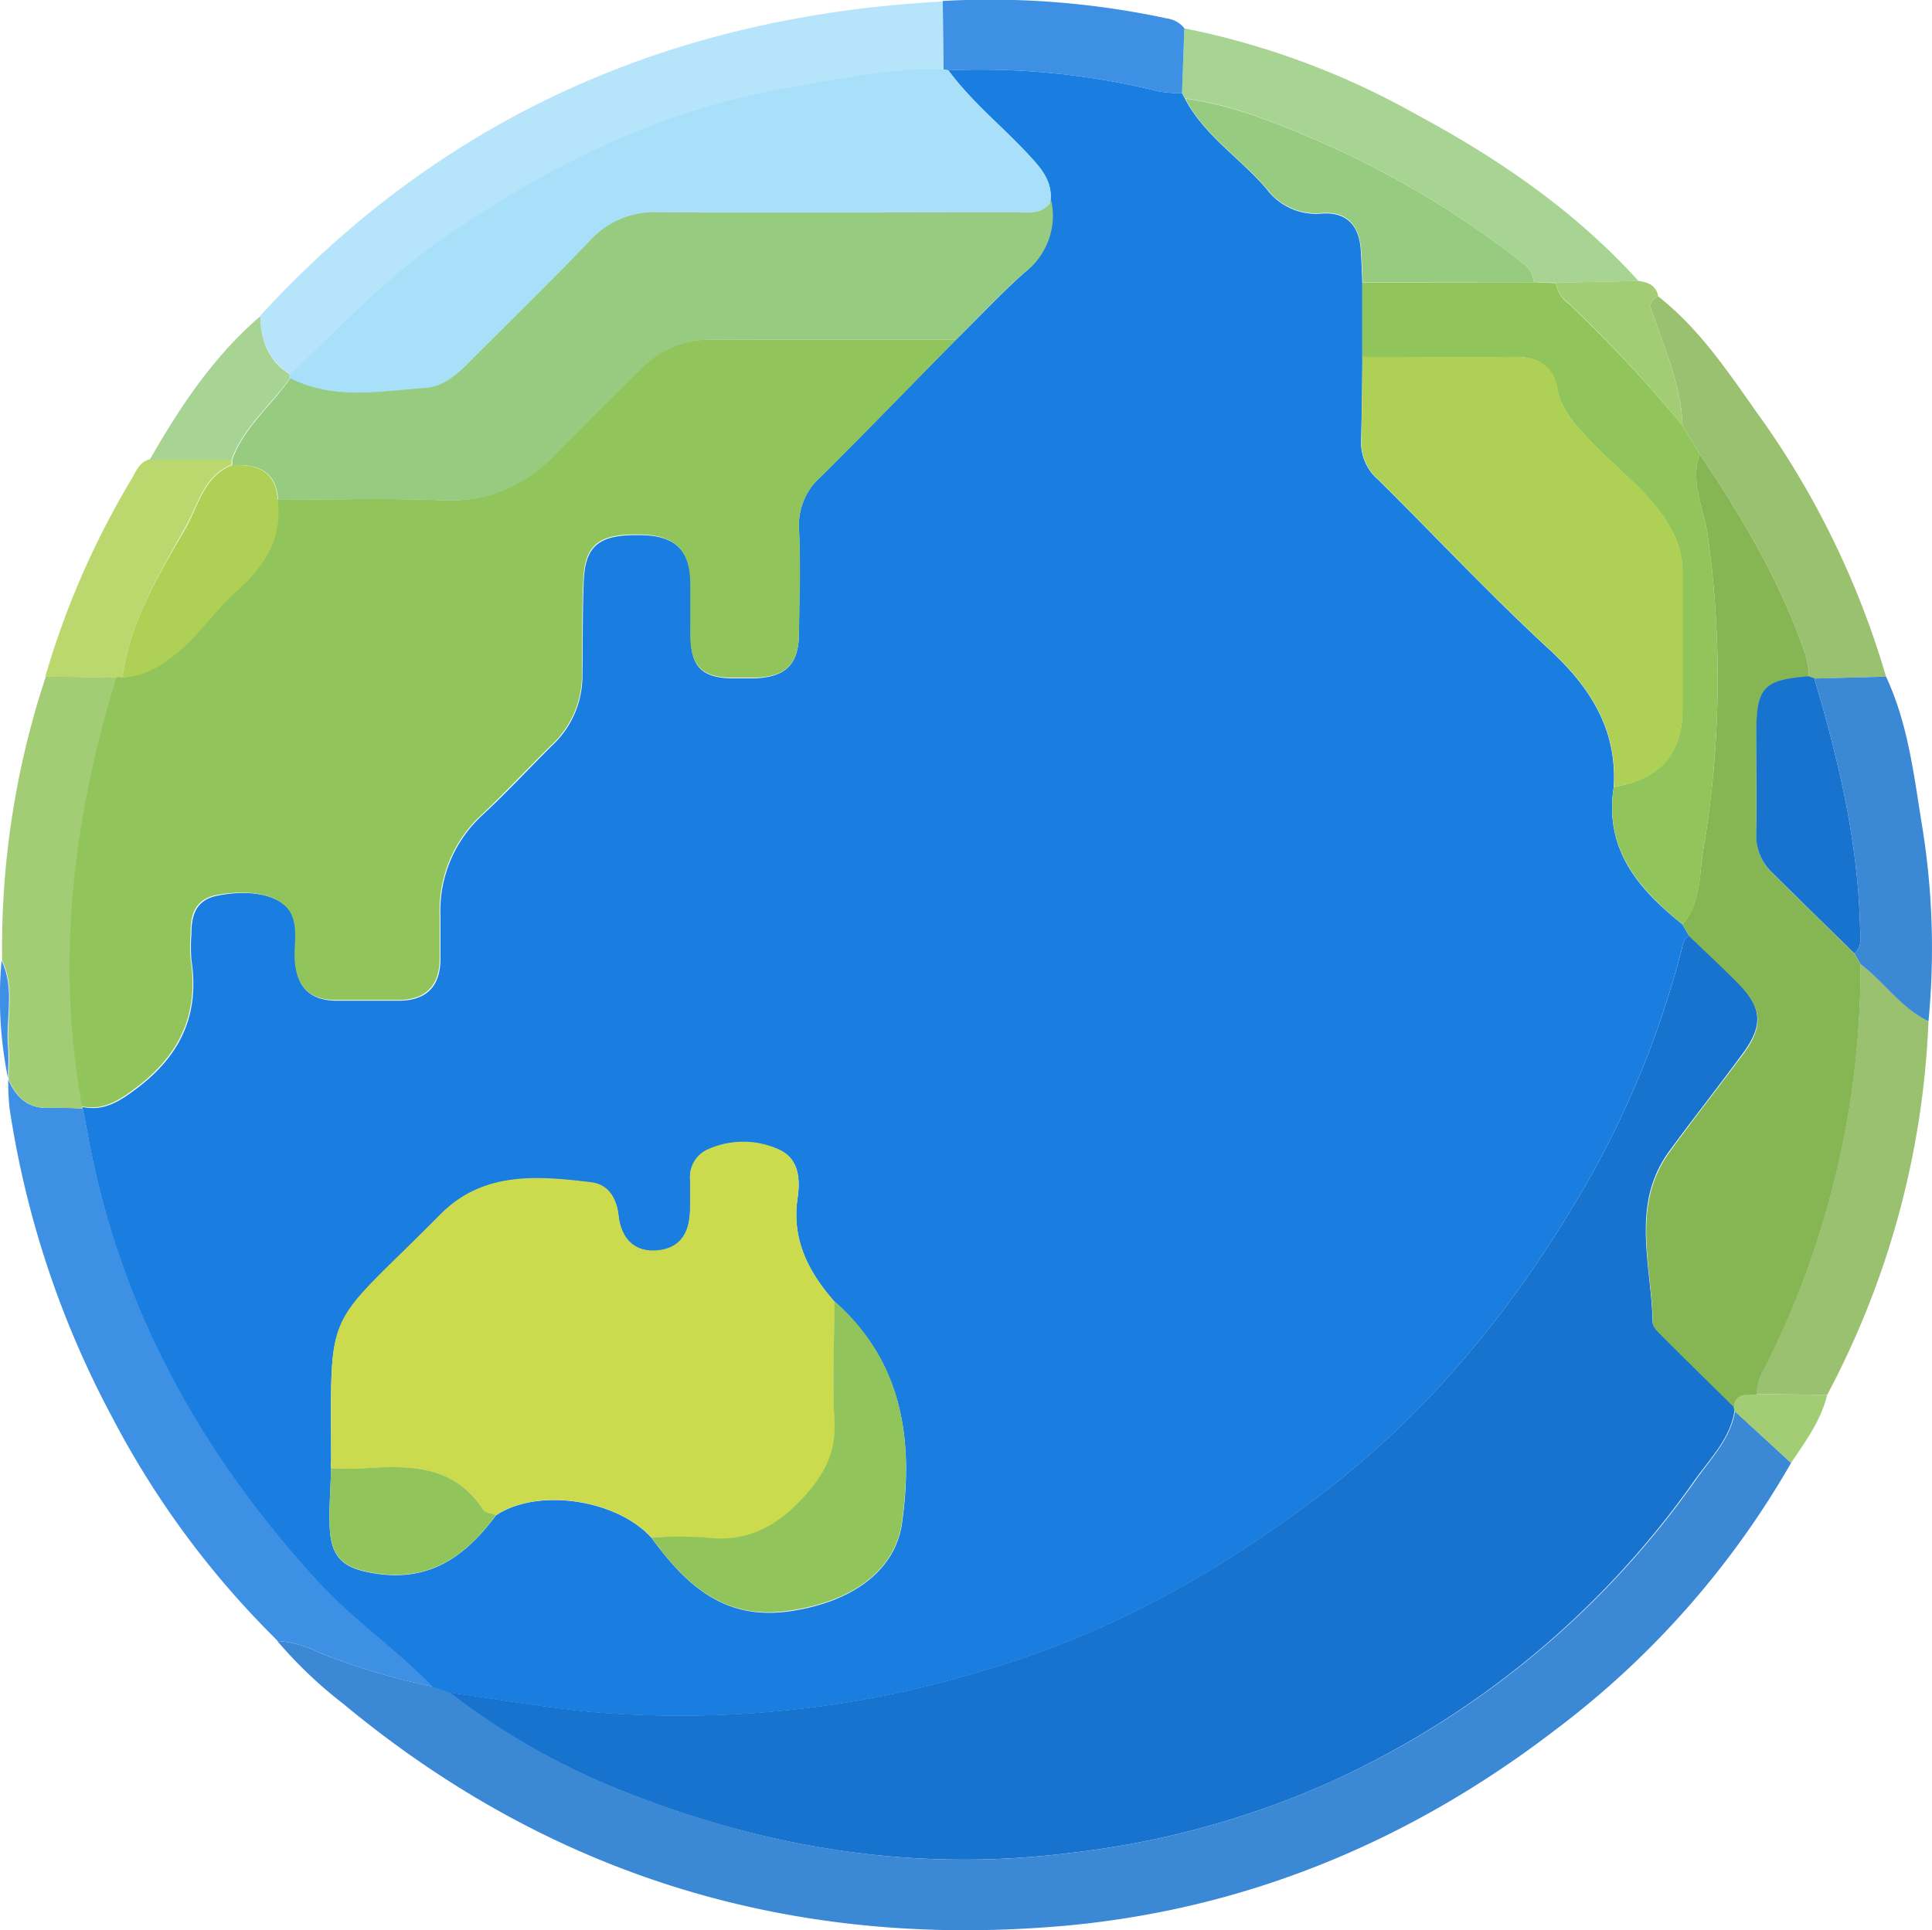 <svg id="圖層_1" data-name="圖層 1" xmlns="http://www.w3.org/2000/svg" viewBox="0 0 197.04 196.9"><defs><style>.cls-1{fill:#3b88d5;}.cls-2{fill:#b6e4fb;}.cls-3{fill:#3d90e4;}.cls-4{fill:#a7d393;}.cls-5{fill:#a2cd74;}.cls-6{fill:#9ac16f;}.cls-7{fill:#bbd86f;}.cls-8{fill:#1a7de0;}.cls-9{fill:#1873ce;}.cls-10{fill:#a9e0f9;}.cls-11{fill:#91c45a;}.cls-12{fill:#97cc80;}.cls-13{fill:#86b554;}.cls-14{fill:#aed054;}.cls-15{fill:#ccda4e;}</style></defs><title>Earth</title><path class="cls-1" d="M184.18,151.44a90.08,90.08,0,0,1-23.93,27.15c-14.93,11.49-31.8,18.48-50.49,20.1-27.34,2.35-51.95-5-73.24-22.67a44.85,44.85,0,0,1-6.73-6.41A10.71,10.71,0,0,1,34,170.77a67.81,67.81,0,0,0,11.67,3.49l1.74.6a72,72,0,0,0,17.39,9.95c14.74,5.94,30,8.43,45.87,6.42A89.73,89.73,0,0,0,137.18,184a91.77,91.77,0,0,0,37.28-30.82c1.53-2.18,3.53-4.17,4-7Z" transform="translate(-1.51 -2.21)"/><path class="cls-2" d="M28.05,34.42C46.76,14,70.21,3.81,97.66,2.36l.09,7c-5.18-.24-10.19.92-15.25,1.75-12.91,2.12-24.34,7.63-35,14.89-6.06,4.11-11.05,9.44-16.39,14.37C28.84,39,28.12,36.86,28.05,34.42Z" transform="translate(-1.51 -2.21)"/><path class="cls-3" d="M45.63,174.26A67.81,67.81,0,0,1,34,170.77a10.71,10.71,0,0,0-4.17-1.16l0,0-.6-.61a90.89,90.89,0,0,1-16.27-22.2A97.29,97.29,0,0,1,2.48,115.24a25.55,25.55,0,0,1-.13-2.91c.8,1.81,2,3,4.16,2.89,1.14-.06,2.3,0,3.45.08.19,1,.37,1.89.55,2.84,3.21,17.47,11.48,32.32,23.38,45.33C37.5,167.42,42,170.41,45.63,174.26Z" transform="translate(-1.51 -2.21)"/><path class="cls-4" d="M122.3,5.1a80.24,80.24,0,0,1,23.63,8.77c8.4,4.51,16.22,9.86,22.68,17l-8.42.18L157.92,31A2.55,2.55,0,0,0,156.75,29a95.12,95.12,0,0,0-20.63-12.35c-4.41-1.9-8.92-3.75-13.76-4.41l-.3-.55Z" transform="translate(-1.51 -2.21)"/><path class="cls-5" d="M10,115.3c-1.15,0-2.31-.14-3.45-.08-2.17.12-3.36-1.08-4.16-2.89l0-.1c0-1.06.11-2.13,0-3.19-.26-2.94.73-6-.66-8.83a87.73,87.73,0,0,1,4.46-29l7.31.12C9,85.68,7.22,100.22,9.92,115.12Z" transform="translate(-1.51 -2.21)"/><path class="cls-6" d="M198.19,106.39a88.49,88.49,0,0,1-10.33,38.11l-7.18-.08a5.17,5.17,0,0,1,.82-2.75,90.81,90.81,0,0,0,9.76-41.1C193.7,102.35,195.38,105,198.19,106.39Z" transform="translate(-1.51 -2.21)"/><path class="cls-6" d="M170.63,32.45c4.1,3.21,7,7.51,9.93,11.67a88.23,88.23,0,0,1,13.3,27.11l-7.31.2-.56-.2a8,8,0,0,0-.45-2.54c-2.52-7.28-6.42-13.81-10.68-20.16l-1.76-2.91c-.1-3.81-1.6-7.27-2.8-10.79C170,33.92,169.31,33.08,170.63,32.45Z" transform="translate(-1.51 -2.21)"/><path class="cls-1" d="M186.55,71.43l7.31-.2c2.25,4.8,2.83,10,3.67,15.16a77.85,77.85,0,0,1,.66,20c-2.81-1.35-4.49-4-6.93-5.82l-.63-1.11c.89-.76.6-1.8.58-2.73C191,88,189,79.7,186.55,71.43Z" transform="translate(-1.51 -2.21)"/><path class="cls-7" d="M13.44,71.35l-7.31-.12a85.68,85.68,0,0,1,8.76-20.09c.47-.8.81-1.8,1.89-2.08l8.34,0a5.4,5.4,0,0,1,0,.56c-2.83,1.13-3.39,4.06-4.66,6.29C17.74,60.8,14.75,65.6,14,71.32A5.44,5.44,0,0,0,13.44,71.35Z" transform="translate(-1.51 -2.21)"/><path class="cls-3" d="M122.3,5.1l-.24,6.63a14.79,14.79,0,0,1-2.31-.18A76.06,76.06,0,0,0,98.23,9.38l-.48-.07-.09-7a85.92,85.92,0,0,1,22.9,1.79A2.68,2.68,0,0,1,122.3,5.1Z" transform="translate(-1.51 -2.21)"/><path class="cls-4" d="M25.12,49.11l-8.34,0c3.08-5.4,6.5-10.54,11.27-14.64.07,2.44.79,4.55,3,5.9,0,.15,0,.31,0,.47C29.1,43.58,26.32,45.78,25.12,49.11Z" transform="translate(-1.51 -2.21)"/><path class="cls-5" d="M170.63,32.45c-1.32.63-.64,1.47-.33,2.38,1.2,3.52,2.7,7,2.8,10.79a140,140,0,0,0-11.55-12.43,3.28,3.28,0,0,1-1.36-2.14l8.42-.18C169.61,31,170.42,31.33,170.63,32.45Z" transform="translate(-1.51 -2.21)"/><path class="cls-5" d="M180.67,144.42l7.19.08c-.63,2.63-2.22,4.75-3.68,6.94l-5.75-5.26a3.58,3.58,0,0,1-.09-.45C178.48,144.16,179.72,144.54,180.67,144.42Z" transform="translate(-1.51 -2.21)"/><path class="cls-3" d="M1.67,100.21c1.39,2.85.4,5.89.66,8.83.09,1.06,0,2.13,0,3.19A41.44,41.44,0,0,1,1.67,100.21Z" transform="translate(-1.51 -2.21)"/><path class="cls-1" d="M29.21,169l.6.61Z" transform="translate(-1.51 -2.21)"/><path class="cls-8" d="M98.23,9.38a76.06,76.06,0,0,1,21.52,2.17,14.79,14.79,0,0,0,2.31.18l.3.55c2,3.8,5.65,6.06,8.33,9.22A6.3,6.3,0,0,0,136.3,24c2.66-.2,3.88,1.34,4,3.87.07,1.06.1,2.13.15,3.19,0,2.53,0,5.07,0,7.6,0,2.91-.06,5.81-.13,8.72a5,5,0,0,0,1.78,3.8c5.79,5.73,11.35,11.69,17.34,17.21,4.24,3.9,7,8.19,6.65,14.11-1,6.34,2.53,10.43,7,14l.66,1.14a1.75,1.75,0,0,0-.68,1.21,96.74,96.74,0,0,1-10.54,25.44c-6.9,11.73-15.41,22.09-26.29,30.38-10.42,7.94-21.68,14.28-34.35,17.93a102.18,102.18,0,0,1-21.31,4.2,108,108,0,0,1-19.45,0c-4.61-.51-9.18-1.27-13.77-1.92l-1.74-.6c-3.68-3.85-8.13-6.84-11.74-10.79-11.9-13-20.17-27.86-23.38-45.33-.18-1-.36-1.89-.55-2.84l0-.18c2.21.44,3.75-.58,5.5-1.89,4.49-3.37,6.44-7.57,5.58-13.12a17.61,17.61,0,0,1,0-2.62c0-1.9.43-3.47,2.61-3.92,3.64-.75,6.82,0,7.68,2,.65,1.48.24,3.08.32,4.62.13,2.54,1.33,4,4,4.08,2.24,0,4.48,0,6.71,0,2.73-.06,4.07-1.53,4.08-4.24,0-1.46,0-2.92,0-4.38a13.24,13.24,0,0,1,4.37-10.39c2.42-2.25,4.68-4.69,7-7a9.69,9.69,0,0,0,3.11-7c.05-3.3,0-6.62.14-9.92.18-3.53,1.62-4.62,5.65-4.56,3.58,0,5.14,1.43,5.26,4.76.06,1.85,0,3.7,0,5.55,0,3.11,1.14,4.23,4.16,4.3q1.17,0,2.34,0C81.67,71.28,83,70,83,66.69c0-3.5.14-7,0-10.51a6.57,6.57,0,0,1,2.26-5.38C89.87,46.21,94.4,41.52,99,36.87c2.34-2.29,4.57-4.7,7-6.86a7.23,7.23,0,0,0,2.63-7.2c.27-2.19-1.09-3.6-2.42-5C103.58,15,100.53,12.51,98.23,9.38ZM35.28,152c-.05,2-.23,4.06-.14,6.08.15,3.23,1.59,4.18,4.73,4.66,5.57.84,9.18-1.85,12.22-5.94,4.19-2.83,12.28-1.67,15.85,2.27,3.51,4.78,7.38,8.5,14.17,7.5,6.16-.91,10.69-4,11.4-9,1.2-8.54,0-16.45-6.88-22.56-2.64-3-4.4-6.3-3.78-10.54.29-1.94.18-4.13-2-5a8.81,8.81,0,0,0-7.36.13,3.09,3.09,0,0,0-1.6,2.93c0,1,0,2,0,2.92,0,2.32-.82,4.12-3.31,4.35s-3.78-1.29-4-3.64c-.21-1.77-1.09-3.1-2.78-3.3-5.45-.66-11-1.13-15.35,3.25-12,12.14-11.18,8.84-11.17,25.37C35.24,151.6,35.27,151.79,35.28,152Z" transform="translate(-1.51 -2.21)"/><path class="cls-9" d="M47.37,174.86c4.59.65,9.16,1.41,13.77,1.92a108,108,0,0,0,19.45,0,102.18,102.18,0,0,0,21.31-4.2c12.67-3.65,23.93-10,34.35-17.93,10.88-8.29,19.39-18.65,26.29-30.38a96.74,96.74,0,0,0,10.54-25.44,1.75,1.75,0,0,1,.68-1.21c1.69,1.61,3.41,3.18,5,4.84,2.46,2.5,2.6,4.34.53,7.16-2.47,3.37-5.07,6.65-7.52,10-4,5.46-1.84,11.57-1.71,17.45,0,.49.58,1,1,1.42,2.41,2.41,4.84,4.79,7.26,7.18a3.58,3.58,0,0,0,.09.45c-.44,2.83-2.44,4.82-4,7A91.77,91.77,0,0,1,137.18,184a89.73,89.73,0,0,1-26.55,7.23c-15.87,2-31.13-.48-45.87-6.42A72,72,0,0,1,47.37,174.86Z" transform="translate(-1.51 -2.21)"/><path class="cls-10" d="M98.23,9.38c2.3,3.13,5.35,5.57,8,8.4,1.33,1.43,2.69,2.84,2.42,5C107.77,24.3,106.31,24,105,24c-12.15,0-24.3.05-36.45,0a8.87,8.87,0,0,0-7,2.92c-3.89,4.07-7.95,8-11.93,12-1.4,1.41-2.93,2.85-4.89,3-4.59.28-9.29,1.22-13.71-1,0-.16,0-.32,0-.47C36.4,35.39,41.39,30.06,47.45,26,58.16,18.69,69.59,13.18,82.5,11.06c5.06-.83,10.07-2,15.25-1.75Z" transform="translate(-1.51 -2.21)"/><path class="cls-11" d="M173.1,96.5c-4.46-3.62-8-7.71-7-14,4.77-.85,7-3.38,7-8s0-9.33,0-14a8.36,8.36,0,0,0-.83-3.64c-1.9-4.12-5.69-6.56-8.63-9.74-1.47-1.58-2.88-3-3.31-5.28s-2-3.27-4.44-3.22c-5.14.11-10.29,0-15.44,0,0-2.53,0-5.07,0-7.6L157.92,31l2.27.09a3.28,3.28,0,0,0,1.36,2.14A140,140,0,0,1,173.1,45.62l1.76,2.91c-1,2.82.39,5.47.79,8.12a105,105,0,0,1-.46,32.44C174.8,91.57,175,94.37,173.1,96.5Z" transform="translate(-1.51 -2.21)"/><path class="cls-12" d="M157.92,31,140.49,31c-.05-1.06-.08-2.13-.15-3.19-.16-2.53-1.38-4.07-4-3.87a6.3,6.3,0,0,1-5.61-2.45c-2.68-3.16-6.36-5.42-8.33-9.22,4.84.66,9.35,2.51,13.76,4.41A95.12,95.12,0,0,1,156.75,29,2.55,2.55,0,0,1,157.92,31Z" transform="translate(-1.51 -2.21)"/><path class="cls-11" d="M99,36.87c-4.56,4.65-9.09,9.34-13.72,13.93A6.57,6.57,0,0,0,83,56.18c.18,3.5.08,7,0,10.51,0,3.3-1.35,4.59-4.59,4.65q-1.17,0-2.34,0c-3-.07-4.11-1.19-4.16-4.3,0-1.85,0-3.7,0-5.55-.12-3.33-1.68-4.72-5.26-4.76-4-.06-5.47,1-5.65,4.56-.16,3.3-.09,6.62-.14,9.92a9.69,9.69,0,0,1-3.11,7c-2.36,2.31-4.62,4.75-7,7A13.24,13.24,0,0,0,46.35,95.6c0,1.46,0,2.92,0,4.38,0,2.71-1.35,4.18-4.08,4.24-2.23,0-4.47,0-6.71,0-2.63-.06-3.83-1.54-4-4.08-.08-1.54.33-3.14-.32-4.62-.86-1.94-4-2.7-7.68-2-2.18.45-2.63,2-2.61,3.92a17.61,17.61,0,0,0,0,2.62c.86,5.55-1.09,9.75-5.58,13.12-1.75,1.31-3.29,2.33-5.5,1.89-2.7-14.9-.9-29.44,3.52-43.77a5.44,5.44,0,0,1,.57,0,8.28,8.28,0,0,0,4.49-1.69c2.88-1.94,4.66-4.9,7.17-7.13,2.86-2.55,4.66-5.35,4.17-9.3,5.65,0,11.3-.17,16.93.06,4.76.2,8.44-1.64,11.63-4.93,2.78-2.86,5.61-5.67,8.46-8.46a9.66,9.66,0,0,1,7-3C82.23,36.89,90.59,36.86,99,36.87Z" transform="translate(-1.51 -2.21)"/><path class="cls-13" d="M173.1,96.5c1.87-2.13,1.7-4.93,2.09-7.41a105,105,0,0,0,.46-32.44c-.4-2.65-1.8-5.3-.79-8.12,4.26,6.35,8.16,12.88,10.68,20.16a8,8,0,0,1,.45,2.54c-4.59.35-5.34,1.14-5.35,5.7,0,3.4,0,6.8,0,10.2a5.17,5.17,0,0,0,1.49,4c2.82,2.8,5.67,5.58,8.51,8.36l.63,1.11a90.81,90.81,0,0,1-9.76,41.1,5.17,5.17,0,0,0-.82,2.75c-1,.12-2.2-.26-2.34,1.31-2.42-2.39-4.85-4.77-7.26-7.18-.4-.41-1-.93-1-1.42-.13-5.88-2.25-12,1.71-17.45,2.45-3.39,5.05-6.67,7.52-10,2.07-2.82,1.93-4.66-.53-7.16-1.63-1.66-3.35-3.23-5-4.84Z" transform="translate(-1.51 -2.21)"/><path class="cls-9" d="M190.63,99.46c-2.84-2.78-5.69-5.56-8.51-8.36a5.17,5.17,0,0,1-1.49-4c.05-3.4,0-6.8,0-10.2,0-4.56.76-5.35,5.35-5.7l.56.2C189,79.7,191,88,191.21,96.73,191.23,97.66,191.52,98.7,190.63,99.46Z" transform="translate(-1.51 -2.21)"/><path class="cls-12" d="M99,36.87c-8.37,0-16.73,0-25.1,0a9.66,9.66,0,0,0-7,3c-2.85,2.79-5.68,5.6-8.46,8.46-3.19,3.29-6.87,5.13-11.63,4.93-5.63-.23-11.28-.06-16.93-.06-.21-3-2.13-3.67-4.69-3.53a5.4,5.4,0,0,0,0-.56c1.2-3.33,4-5.53,5.93-8.32,4.42,2.26,9.12,1.32,13.71,1,2-.12,3.49-1.56,4.89-3,4-4,8-7.9,11.93-12a8.87,8.87,0,0,1,7-2.92c12.15.07,24.3,0,36.45,0,1.32,0,2.78.31,3.63-1.18A7.23,7.23,0,0,1,106,30C103.53,32.17,101.3,34.58,99,36.87Z" transform="translate(-1.51 -2.21)"/><path class="cls-14" d="M25.15,49.67c2.56-.14,4.48.56,4.69,3.53.49,3.95-1.31,6.75-4.17,9.3-2.51,2.23-4.29,5.19-7.17,7.13A8.28,8.28,0,0,1,14,71.32C14.75,65.6,17.74,60.8,20.49,56,21.76,53.73,22.32,50.8,25.15,49.67Z" transform="translate(-1.51 -2.21)"/><path class="cls-15" d="M67.94,159.05c-3.57-3.94-11.66-5.1-15.85-2.27-.44-.18-1.08-.22-1.29-.54-3-4.64-7.62-4.55-12.33-4.23-1.06.07-2.13,0-3.19,0,0-.19,0-.38,0-.58,0-16.53-.85-13.23,11.17-25.37,4.35-4.38,9.9-3.91,15.35-3.25,1.69.2,2.57,1.53,2.78,3.3.26,2.35,1.56,3.87,4,3.64s3.34-2,3.31-4.35c0-1,0-2,0-2.92a3.09,3.09,0,0,1,1.6-2.93,8.81,8.81,0,0,1,7.36-.13c2.16.92,2.27,3.11,2,5C82.23,128.68,84,132,86.63,135c0,4.06-.26,8.14,0,12.18.2,3.3-1,5.55-3.24,7.93-2.8,3-5.8,4.54-9.92,4A44,44,0,0,0,67.94,159.05Z" transform="translate(-1.51 -2.21)"/><path class="cls-14" d="M140.47,38.61c5.15,0,10.3.06,15.44,0,2.42-.05,4,.87,4.44,3.22s1.84,3.7,3.31,5.28c2.94,3.18,6.73,5.62,8.63,9.74a8.36,8.36,0,0,1,.83,3.64c0,4.66,0,9.32,0,14s-2.22,7.17-7,8c.34-5.92-2.41-10.21-6.65-14.11-6-5.52-11.55-11.48-17.34-17.21a5,5,0,0,1-1.78-3.8C140.41,44.42,140.43,41.52,140.47,38.61Z" transform="translate(-1.51 -2.21)"/><path class="cls-11" d="M67.94,159.05a44,44,0,0,1,5.51,0c4.12.53,7.12-1,9.92-4,2.19-2.38,3.44-4.63,3.24-7.93-.24-4,0-8.12,0-12.18,6.93,6.11,8.08,14,6.88,22.56-.71,5.06-5.24,8.1-11.4,9C75.32,167.55,71.45,163.83,67.94,159.05Z" transform="translate(-1.51 -2.21)"/><path class="cls-11" d="M35.28,152c1.06,0,2.13.1,3.19,0,4.71-.32,9.31-.41,12.33,4.23.21.32.85.36,1.29.54-3,4.09-6.65,6.78-12.22,5.94-3.14-.48-4.58-1.43-4.73-4.66C35.05,156,35.23,154,35.28,152Z" transform="translate(-1.51 -2.21)"/></svg>
